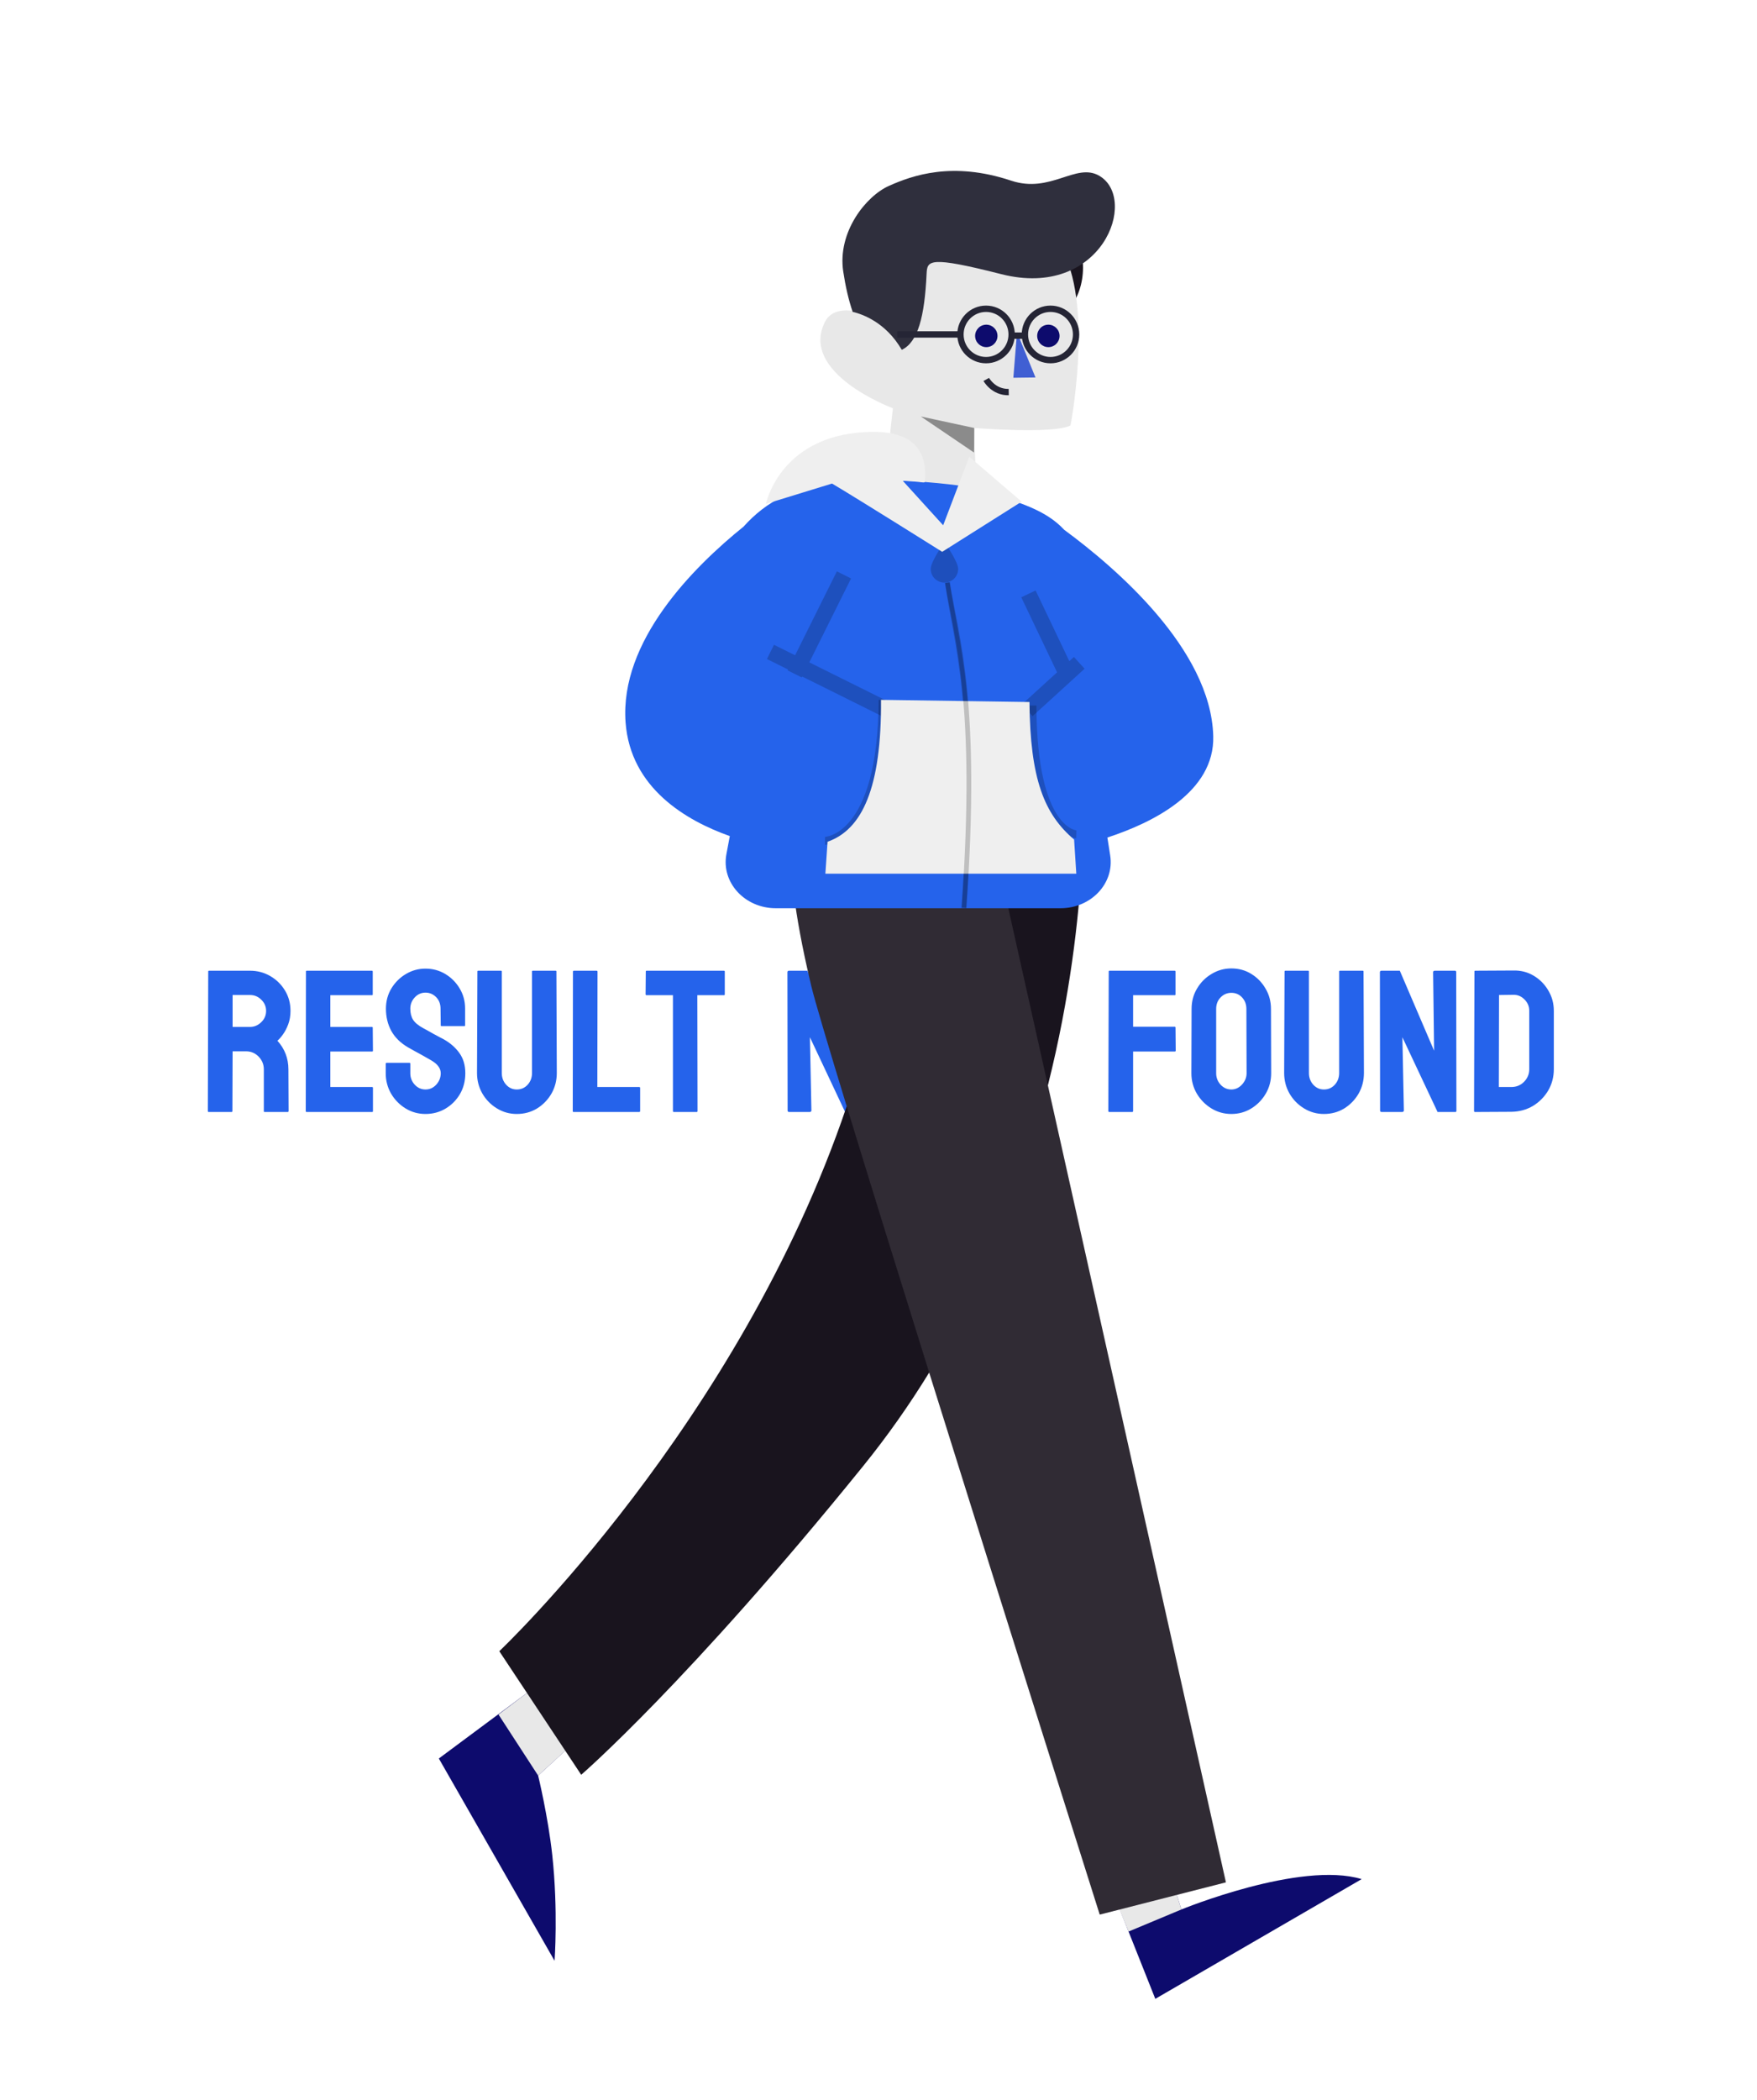 <svg width="1108" height="1324" viewBox="0 0 1108 1324" fill="none" xmlns="http://www.w3.org/2000/svg">
<rect x="0" y="0" width="1108" height="1324" fill="#808080" stroke="none"/>
<g clip-path="url(#clip0_2_3666)">
<rect width="1108" height="1324" fill="white"/>
<path d="M146.062 701H131.562C131.229 701 131.062 700.792 131.062 700.375L131.312 612.438C131.312 612.104 131.479 611.938 131.812 611.938H157.688C162.312 611.938 166.562 613.062 170.438 615.312C174.312 617.562 177.396 620.583 179.688 624.375C182.021 628.167 183.188 632.458 183.188 637.25C183.188 640.375 182.708 643.208 181.75 645.75C180.792 648.292 179.667 650.438 178.375 652.188C177.125 653.938 175.979 655.229 174.938 656.062C179.562 661.188 181.875 667.208 181.875 674.125L182 700.375C182 700.792 181.792 701 181.375 701H166.875C166.542 701 166.375 700.875 166.375 700.625V674.125C166.375 671.042 165.292 668.375 163.125 666.125C160.958 663.875 158.292 662.75 155.125 662.75H146.688L146.562 700.375C146.562 700.792 146.396 701 146.062 701ZM157.688 627.25H146.688V647.375H157.688C160.312 647.375 162.646 646.396 164.688 644.438C166.771 642.479 167.812 640.083 167.812 637.25C167.812 634.542 166.812 632.208 164.812 630.25C162.812 628.25 160.438 627.25 157.688 627.25ZM234.688 701H193.312C192.979 701 192.812 700.792 192.812 700.375L192.938 612.438C192.938 612.104 193.104 611.938 193.438 611.938H234.562C234.896 611.938 235.062 612.146 235.062 612.562V626.875C235.062 627.208 234.896 627.375 234.562 627.375H208.312V647.375H234.562C234.896 647.375 235.062 647.542 235.062 647.875L235.188 662.375C235.188 662.708 235.021 662.875 234.688 662.875H208.312V685.25H234.688C235.021 685.25 235.188 685.458 235.188 685.875V700.5C235.188 700.833 235.021 701 234.688 701ZM268.312 702.25C263.771 702.25 259.583 701.083 255.75 698.75C251.958 696.417 248.917 693.312 246.625 689.438C244.375 685.521 243.25 681.229 243.25 676.562V670.688C243.25 670.229 243.458 670 243.875 670H258.25C258.583 670 258.75 670.229 258.75 670.688V676.562C258.75 679.354 259.688 681.771 261.562 683.812C263.438 685.812 265.688 686.812 268.312 686.812C270.979 686.812 273.25 685.792 275.125 683.75C277 681.667 277.938 679.271 277.938 676.562C277.938 673.438 275.896 670.708 271.812 668.375C271.146 667.958 270.271 667.458 269.188 666.875C268.146 666.25 266.896 665.542 265.438 664.75C263.979 663.958 262.562 663.188 261.188 662.438C259.812 661.646 258.479 660.896 257.188 660.188C252.521 657.438 249.042 654 246.75 649.875C244.5 645.708 243.375 641.042 243.375 635.875C243.375 631.125 244.542 626.833 246.875 623C249.208 619.208 252.25 616.208 256 614C259.792 611.75 263.896 610.625 268.312 610.625C272.854 610.625 277.021 611.75 280.812 614C284.604 616.292 287.625 619.333 289.875 623.125C292.167 626.917 293.312 631.167 293.312 635.875V646.375C293.312 646.708 293.146 646.875 292.812 646.875H278.438C278.104 646.875 277.938 646.708 277.938 646.375L277.812 635.875C277.812 632.875 276.875 630.438 275 628.562C273.125 626.688 270.896 625.75 268.312 625.75C265.688 625.75 263.438 626.75 261.562 628.75C259.688 630.75 258.75 633.125 258.75 635.875C258.75 638.667 259.333 641 260.5 642.875C261.708 644.75 263.896 646.542 267.062 648.25C267.396 648.417 268.167 648.833 269.375 649.5C270.583 650.167 271.917 650.917 273.375 651.75C274.875 652.542 276.229 653.271 277.438 653.938C278.646 654.562 279.375 654.938 279.625 655.062C283.875 657.438 287.229 660.354 289.688 663.812C292.188 667.271 293.438 671.521 293.438 676.562C293.438 681.438 292.312 685.812 290.062 689.688C287.771 693.562 284.729 696.625 280.938 698.875C277.146 701.125 272.938 702.25 268.312 702.25ZM325.875 702.25C321.375 702.25 317.208 701.083 313.375 698.75C309.542 696.417 306.479 693.292 304.188 689.375C301.938 685.417 300.812 681.104 300.812 676.438L301.062 612.438C301.062 612.104 301.229 611.938 301.562 611.938H315.938C316.271 611.938 316.438 612.104 316.438 612.438V676.438C316.438 679.312 317.354 681.771 319.188 683.812C321.021 685.812 323.25 686.812 325.875 686.812C328.625 686.812 330.917 685.812 332.75 683.812C334.583 681.771 335.5 679.312 335.5 676.438V612.438C335.5 612.104 335.667 611.938 336 611.938H350.375C350.708 611.938 350.875 612.104 350.875 612.438L351.125 676.438C351.125 681.146 350 685.479 347.75 689.438C345.458 693.354 342.417 696.479 338.625 698.812C334.833 701.104 330.583 702.25 325.875 702.25ZM403.062 701H361.688C361.354 701 361.188 700.792 361.188 700.375L361.312 612.562C361.312 612.146 361.521 611.938 361.938 611.938H376.188C376.604 611.938 376.812 612.146 376.812 612.562L376.688 685.25H403.062C403.479 685.25 403.688 685.458 403.688 685.875V700.375C403.688 700.792 403.479 701 403.062 701ZM439.375 701H424.938C424.562 701 424.375 700.792 424.375 700.375V627.375H407.75C407.333 627.375 407.125 627.167 407.125 626.75L407.25 612.438C407.25 612.104 407.417 611.938 407.75 611.938H456.375C456.833 611.938 457.062 612.104 457.062 612.438V626.75C457.062 627.167 456.896 627.375 456.562 627.375H439.75L439.875 700.375C439.875 700.792 439.708 701 439.375 701ZM510.5 701H497.688C497.021 701 496.688 700.708 496.688 700.125L496.562 612.938C496.562 612.271 496.896 611.938 497.562 611.938H509.125L530.75 662.375L530.125 612.938C530.125 612.271 530.5 611.938 531.25 611.938H543.938C544.438 611.938 544.688 612.271 544.688 612.938L544.812 700.25C544.812 700.75 544.604 701 544.188 701H532.938L510.75 653.875L511.688 700C511.688 700.667 511.292 701 510.5 701ZM579.625 702.25C575.083 702.25 570.896 701.083 567.062 698.75C563.271 696.417 560.208 693.312 557.875 689.438C555.583 685.521 554.438 681.229 554.438 676.562L554.562 636C554.562 631.25 555.708 626.979 558 623.188C560.25 619.354 563.292 616.292 567.125 614C570.958 611.667 575.125 610.5 579.625 610.5C584.292 610.5 588.479 611.646 592.188 613.938C595.938 616.229 598.938 619.312 601.188 623.188C603.479 627.021 604.625 631.292 604.625 636L604.75 676.562C604.75 681.229 603.625 685.5 601.375 689.375C599.083 693.292 596.042 696.417 592.25 698.75C588.458 701.083 584.25 702.25 579.625 702.25ZM579.625 686.812C582.208 686.812 584.458 685.771 586.375 683.688C588.292 681.562 589.25 679.188 589.25 676.562L589.125 636C589.125 633.167 588.229 630.771 586.438 628.812C584.646 626.854 582.375 625.875 579.625 625.875C577 625.875 574.75 626.833 572.875 628.75C571 630.667 570.062 633.083 570.062 636V676.562C570.062 679.354 571 681.771 572.875 683.812C574.75 685.812 577 686.812 579.625 686.812ZM641.75 701H627.312C626.938 701 626.75 700.792 626.75 700.375V627.375H610.125C609.708 627.375 609.5 627.167 609.5 626.75L609.625 612.438C609.625 612.104 609.792 611.938 610.125 611.938H658.75C659.208 611.938 659.438 612.104 659.438 612.438V626.75C659.438 627.167 659.271 627.375 658.938 627.375H642.125L642.25 700.375C642.25 700.792 642.083 701 641.75 701ZM713.938 701H699.562C699.146 701 698.938 700.792 698.938 700.375L699.188 612.438C699.188 612.104 699.354 611.938 699.688 611.938H740.688C741.104 611.938 741.312 612.104 741.312 612.438V626.875C741.312 627.208 741.146 627.375 740.812 627.375H714.562V647.25H740.812C741.146 647.25 741.312 647.458 741.312 647.875L741.438 662.375C741.438 662.708 741.229 662.875 740.812 662.875H714.562V700.375C714.562 700.792 714.354 701 713.938 701ZM776.5 702.25C771.958 702.25 767.771 701.083 763.938 698.75C760.146 696.417 757.083 693.312 754.75 689.438C752.458 685.521 751.312 681.229 751.312 676.562L751.438 636C751.438 631.25 752.583 626.979 754.875 623.188C757.125 619.354 760.167 616.292 764 614C767.833 611.667 772 610.5 776.5 610.5C781.167 610.5 785.354 611.646 789.062 613.938C792.812 616.229 795.812 619.312 798.062 623.188C800.354 627.021 801.5 631.292 801.5 636L801.625 676.562C801.625 681.229 800.5 685.5 798.25 689.375C795.958 693.292 792.917 696.417 789.125 698.75C785.333 701.083 781.125 702.25 776.5 702.25ZM776.5 686.812C779.083 686.812 781.333 685.771 783.25 683.688C785.167 681.562 786.125 679.188 786.125 676.562L786 636C786 633.167 785.104 630.771 783.312 628.812C781.521 626.854 779.25 625.875 776.5 625.875C773.875 625.875 771.625 626.833 769.75 628.75C767.875 630.667 766.938 633.083 766.938 636V676.562C766.938 679.354 767.875 681.771 769.75 683.812C771.625 685.812 773.875 686.812 776.5 686.812ZM834.875 702.25C830.375 702.25 826.208 701.083 822.375 698.75C818.542 696.417 815.479 693.292 813.188 689.375C810.938 685.417 809.812 681.104 809.812 676.438L810.062 612.438C810.062 612.104 810.229 611.938 810.562 611.938H824.938C825.271 611.938 825.438 612.104 825.438 612.438V676.438C825.438 679.312 826.354 681.771 828.188 683.812C830.021 685.812 832.25 686.812 834.875 686.812C837.625 686.812 839.917 685.812 841.75 683.812C843.583 681.771 844.5 679.312 844.5 676.438V612.438C844.5 612.104 844.667 611.938 845 611.938H859.375C859.708 611.938 859.875 612.104 859.875 612.438L860.125 676.438C860.125 681.146 859 685.479 856.75 689.438C854.458 693.354 851.417 696.479 847.625 698.812C843.833 701.104 839.583 702.25 834.875 702.25ZM884.125 701H871.312C870.646 701 870.312 700.708 870.312 700.125L870.188 612.938C870.188 612.271 870.521 611.938 871.188 611.938H882.75L904.375 662.375L903.75 612.938C903.75 612.271 904.125 611.938 904.875 611.938H917.562C918.062 611.938 918.312 612.271 918.312 612.938L918.438 700.25C918.438 700.75 918.229 701 917.812 701H906.562L884.375 653.875L885.312 700C885.312 700.667 884.917 701 884.125 701ZM953.125 700.875L930.188 701C929.771 701 929.562 700.792 929.562 700.375L929.812 612.438C929.812 612.104 929.979 611.938 930.312 611.938L954.25 611.812C959 611.688 963.292 612.771 967.125 615.062C971 617.354 974.083 620.458 976.375 624.375C978.708 628.25 979.875 632.542 979.875 637.25V674C979.875 678.917 978.688 683.417 976.312 687.5C973.896 691.542 970.688 694.771 966.688 697.188C962.688 699.562 958.167 700.792 953.125 700.875ZM954.25 627.125L945.312 627.25L945.188 685.25H953.125C956.292 685.25 958.958 684.146 961.125 681.938C963.292 679.729 964.375 677.083 964.375 674V637.125C964.375 634.417 963.375 632.062 961.375 630.062C959.375 628.021 957 627.042 954.25 627.125Z" fill="#2563EB"/>
<path fill-rule="evenodd" clip-rule="evenodd" d="M682.968 168.756C682.968 188.595 670.22 204.677 654.495 204.677C638.771 204.677 626.023 188.595 626.023 168.756C626.023 148.917 638.771 132.834 654.495 132.834C670.22 132.834 682.968 148.917 682.968 168.756" fill="#19141E"/>
<path d="M615.591 311.059L614.4 269.801C614.4 269.801 664.389 273.793 675.083 268.222C675.083 268.222 688.153 200.686 672.564 163.287L672.249 161.831L566.758 149.456L560.844 210.167C557.29 199.655 527.963 187.735 520.297 202.788C503.684 235.406 563.085 257.369 563.085 257.369L557.054 311.554" fill="#E8E8E8"/>
<path opacity="0.399" fill-rule="evenodd" clip-rule="evenodd" d="M614.4 269.801L580.691 262.552L614.239 285.28L614.4 269.801Z" fill="black"/>
<path fill-rule="evenodd" clip-rule="evenodd" d="M641.347 209.396L652.995 237.956L639.035 238.135L641.347 209.396Z" fill="#405FD3"/>
<path fill-rule="evenodd" clip-rule="evenodd" d="M628.925 210.495C629.619 214.342 627.071 218.023 623.237 218.718C619.402 219.414 615.731 216.86 615.038 213.015C614.344 209.168 616.89 205.487 620.725 204.791C624.561 204.096 628.23 206.649 628.925 210.495" fill="#0D0B6D"/>
<path fill-rule="evenodd" clip-rule="evenodd" d="M668.067 210.495C668.761 214.342 666.214 218.023 662.38 218.718C658.545 219.414 654.873 216.86 654.18 213.015C653.486 209.168 656.032 205.487 659.868 204.791C663.703 204.096 667.373 206.649 668.067 210.495" fill="#0D0B6D"/>
<path d="M568.678 220.529C558.676 203.361 544.204 198.125 537.709 196.59C535.118 189.08 533.143 180.37 531.756 171.107C528.034 146.316 546.007 123.698 560.524 117.203C575.219 110.63 600.557 101.521 637.645 113.886C662.579 122.204 678.517 102.289 693.189 110.795C718.261 125.332 694.941 188.98 631.366 172.811C585.891 161.245 584.722 164.146 584.332 172.554C583.071 199.729 578.846 215.717 568.678 220.529V220.529Z" fill="#2F2F3D"/>
<path fill-rule="evenodd" clip-rule="evenodd" d="M621.955 239.196C621.955 239.196 626.437 247.364 636.124 247.17Z" fill="white"/>
<path d="M621.955 239.196C621.955 239.196 626.437 247.364 636.124 247.17" stroke="#252535" stroke-width="4"/>
<path fill-rule="evenodd" clip-rule="evenodd" d="M637.964 210.837C637.964 219.778 630.735 227.026 621.819 227.026C612.904 227.026 605.676 219.778 605.676 210.837C605.676 201.895 612.904 194.646 621.819 194.646C630.735 194.646 637.964 201.895 637.964 210.837Z" stroke="#252535" stroke-width="4"/>
<path fill-rule="evenodd" clip-rule="evenodd" d="M678.612 210.837C678.612 219.778 671.384 227.026 662.469 227.026C653.553 227.026 646.324 219.778 646.324 210.837C646.324 201.895 653.553 194.646 662.469 194.646C671.384 194.646 678.612 201.895 678.612 210.837Z" stroke="#252535" stroke-width="4"/>
<path d="M645.01 211.587H638.029" stroke="#252535" stroke-width="4"/>
<path d="M605.675 210.837H565.795" stroke="#252535" stroke-width="4"/>
<path fill-rule="evenodd" clip-rule="evenodd" d="M339.359 1119.32L381.457 1080.68L366.832 1041.6L276.738 1108.56L349.72 1236.08C349.72 1236.08 352.066 1204.39 348.249 1169.28C345.613 1145.03 339.359 1119.32 339.359 1119.32ZM744.997 1203.74L735.383 1172.72L694.677 1174.87L728.556 1260.07L858.69 1184.6C820.072 1172.9 744.997 1203.74 744.997 1203.74Z" fill="#0D0B6D"/>
<path fill-rule="evenodd" clip-rule="evenodd" d="M370.846 1090.53L366.217 1041.56L314.363 1080.84L339.359 1119.32L370.846 1090.53ZM737.077 1177.96L696.833 1181.59L711.689 1217.65L744.998 1203.74L737.077 1177.96Z" fill="#E8E8E8"/>
<path d="M660.817 684.234L773.083 1186.63L742.161 1194.53H742.147L706.15 1203.74L705.97 1203.78L693.51 1206.96C693.51 1206.96 636.313 1026.37 585.96 865.256C573.707 885.224 559.906 904.957 544.375 924.154C434.033 1060.53 366.519 1118.82 366.519 1118.82L356.479 1103.67L356.451 1103.63L332.32 1067.24L314.867 1040.92C314.867 1040.92 465.965 898.177 533.949 697.378C521.999 658.284 513.716 630.377 511.587 621.447C499.404 570.527 499.155 547.196 499.155 545.336H629.785L682.17 545.336C680.261 578.52 674.992 627.869 660.817 684.232L660.817 684.234Z" fill="#19141E"/>
<path fill-rule="evenodd" clip-rule="evenodd" d="M773.084 1186.63L742.162 1194.53H742.148L706.151 1203.74L705.971 1203.78L693.511 1206.96C693.511 1206.96 636.314 1026.36 585.961 865.255C566.309 802.36 547.709 742.441 533.95 697.378C522.001 658.284 513.717 630.377 511.589 621.447C499.405 570.527 499.156 547.196 499.156 545.336H629.786L660.818 684.232L773.084 1186.63Z" fill="white" fill-opacity="0.1"/>
<path fill-rule="evenodd" clip-rule="evenodd" d="M394.506 455.435C397.593 496.868 432.765 517.342 460.226 527.071L458.08 538.501C454.742 556.288 469.625 572.554 489.242 572.554H668.809C688.068 572.554 702.854 556.848 700.11 539.308L698.337 527.977C726.732 518.704 766.087 499.429 765.098 463.981C763.57 409.179 703.23 357.624 671.146 334.018C659.536 321.512 642.88 316.555 618.94 309.431L618.939 309.431C616.229 308.625 613.427 307.791 610.528 306.915C610.528 306.915 533.495 294.423 494.49 312.626C484.261 317.399 475.845 324.215 468.937 331.956C437.157 357.566 390.688 404.177 394.506 455.435Z" fill="#2563EB"/>
<path opacity="0.199" d="M673.531 420.925L671.275 422.002L672.725 425.042L675.215 422.773L673.531 420.925ZM651.886 375.565L654.142 374.488L653.065 372.232L650.809 373.309L651.886 375.565ZM647.373 377.718L646.297 375.462L644.04 376.539L645.117 378.795L647.373 377.718ZM670.469 426.118L668.213 427.195L668.213 427.195L670.469 426.118ZM671.919 429.158L669.663 430.234L671.114 433.274L673.603 431.006L671.919 429.158ZM674.409 426.89L672.725 425.042L674.409 426.89ZM680.439 421.395L682.123 423.243L683.971 421.56L682.287 419.712L680.439 421.395ZM677.072 417.699L678.92 416.016L677.236 414.168L675.388 415.851L677.072 417.699ZM674.982 423.965L677.238 422.888L677.238 422.888L674.982 423.965ZM673.531 420.925L675.787 419.849L674.337 416.809L671.847 419.077L673.531 420.925ZM675.228 424.481L676.305 426.738L678.561 425.661L677.484 423.405L675.228 424.481ZM673.128 425.483L672.051 423.227L669.012 424.678L671.28 427.167L673.128 425.483ZM674.409 426.89L676.093 428.738L677.941 427.054L676.257 425.206L674.409 426.89ZM651.313 447.932L649.465 449.616L651.149 451.464L652.997 449.78L651.313 447.932ZM647.946 444.236L646.262 442.388L644.414 444.072L646.098 445.92L647.946 444.236ZM671.042 423.194L672.725 425.042L672.725 425.042L671.042 423.194ZM505.889 420.909L503.651 419.795L503.651 419.795L505.889 420.909ZM533.345 365.778L535.583 366.893L536.697 364.655L534.46 363.54L533.345 365.778ZM504.776 423.145L503.663 425.384L505.9 426.495L507.014 424.26L504.776 423.145ZM502.539 422.034L503.651 419.795L503.651 419.795L502.539 422.034ZM486.996 414.312L484.757 413.199L483.645 415.438L485.884 416.551L486.996 414.312ZM489.221 409.834L490.333 407.595L488.094 406.483L486.982 408.721L489.221 409.834ZM502.527 416.445L501.415 418.684L503.651 419.795L504.765 417.559L502.527 416.445ZM528.869 363.549L529.984 361.311L527.746 360.197L526.631 362.435L528.869 363.549ZM504.764 417.556L505.876 415.317L504.764 417.556ZM502.527 416.445L503.639 414.206L501.403 413.095L500.289 415.33L502.527 416.445ZM557.677 443.845L559.915 444.958L561.028 442.719L558.789 441.606L557.677 443.845ZM555.452 448.323L554.339 450.562L556.578 451.674L557.691 449.435L555.452 448.323ZM504.776 423.145L505.888 420.906L503.651 419.795L502.538 422.031L504.776 423.145ZM504.499 423.701L503.384 425.939L505.622 427.054L506.737 424.816L504.499 423.701ZM500.023 421.473L497.785 420.358L496.671 422.596L498.909 423.71L500.023 421.473ZM501.414 418.681L499.176 417.566L499.176 417.566L501.414 418.681ZM675.787 419.849L654.142 374.488L649.629 376.642L671.275 422.002L675.787 419.849ZM650.809 373.309L646.297 375.462L648.45 379.975L652.962 377.821L650.809 373.309ZM645.117 378.795L668.213 427.195L672.725 425.042L649.629 376.642L645.117 378.795ZM668.213 427.195L669.663 430.234L674.176 428.081L672.725 425.042L668.213 427.195ZM673.603 431.006L676.093 428.738L672.725 425.042L670.236 427.31L673.603 431.006ZM676.093 428.738L682.123 423.243L678.756 419.547L672.725 425.042L676.093 428.738ZM682.287 419.712L678.92 416.016L675.224 419.383L678.591 423.079L682.287 419.712ZM675.388 415.851L671.847 419.077L675.215 422.773L678.756 419.547L675.388 415.851ZM677.238 422.888L675.787 419.849L671.275 422.002L672.725 425.042L677.238 422.888ZM677.484 423.405L677.238 422.888L672.725 425.042L672.972 425.558L677.484 423.405ZM674.205 427.74L676.305 426.738L674.151 422.225L672.051 423.227L674.205 427.74ZM676.257 425.206L674.976 423.8L671.28 427.167L672.561 428.573L676.257 425.206ZM652.997 449.78L676.093 428.738L672.725 425.042L649.629 446.084L652.997 449.78ZM646.098 445.92L649.465 449.616L653.161 446.248L649.794 442.552L646.098 445.92ZM669.358 421.346L646.262 442.388L649.629 446.084L672.725 425.042L669.358 421.346ZM671.847 419.077L669.358 421.346L672.725 425.042L675.215 422.773L671.847 419.077ZM508.127 422.024L535.583 366.893L531.107 364.664L503.651 419.795L508.127 422.024ZM507.014 424.26L508.127 422.024L503.651 419.795L502.538 422.031L507.014 424.26ZM501.427 424.273L503.663 425.384L505.888 420.906L503.651 419.795L501.427 424.273ZM485.884 416.551L501.427 424.273L503.651 419.795L488.108 412.073L485.884 416.551ZM486.982 408.721L484.757 413.199L489.235 415.424L491.46 410.946L486.982 408.721ZM503.639 414.206L490.333 407.595L488.108 412.073L501.415 418.684L503.639 414.206ZM526.631 362.435L500.289 415.33L504.765 417.559L531.107 364.664L526.631 362.435ZM534.46 363.54L529.984 361.311L527.755 365.787L532.231 368.016L534.46 363.54ZM505.876 415.317L503.639 414.206L501.415 418.684L503.651 419.795L505.876 415.317ZM558.789 441.606L505.876 415.317L503.651 419.795L556.564 446.084L558.789 441.606ZM557.691 449.435L559.915 444.958L555.438 442.733L553.213 447.211L557.691 449.435ZM503.663 425.384L554.339 450.562L556.564 446.084L505.888 420.906L503.663 425.384ZM506.737 424.816L507.014 424.26L502.538 422.031L502.261 422.587L506.737 424.816ZM498.909 423.71L503.384 425.939L505.613 421.464L501.138 419.235L498.909 423.71ZM499.176 417.566L497.785 420.358L502.261 422.587L503.651 419.795L499.176 417.566ZM500.289 415.33L499.176 417.566L503.651 419.795L504.765 417.559L500.289 415.33Z" fill="black"/>
<path opacity="0.203" fill-rule="evenodd" clip-rule="evenodd" d="M604.236 358.667C604.236 363.422 600.363 367.274 595.585 367.274C590.805 367.274 586.932 363.422 586.932 358.667C586.932 353.914 595.585 341.806 595.585 341.806C595.585 341.806 604.236 353.914 604.236 358.667" fill="black"/>
<path opacity="0.196" d="M520.27 530.072C520.27 530.072 556.371 529.585 556.564 441.182" stroke="black" stroke-width="5"/>
<path opacity="0.199" d="M678.756 525.945C678.756 525.945 651.245 525.5 651.098 444.775" stroke="black" stroke-width="5"/>
<path opacity="0.203" d="M597.43 367.274C602.785 405.691 617.037 442.557 607.831 572.508" stroke="black" stroke-width="3"/>
<path fill-rule="evenodd" clip-rule="evenodd" d="M483.002 317.644C483.002 317.644 492.265 272.152 551.347 272.27C579.059 272.326 584.851 287.625 583.188 303.857C583.14 304.325 581.4 304.086 580.305 303.935C580.065 303.902 579.855 303.873 579.701 303.857C575.501 303.418 573.866 303.327 571.205 303.179C570.714 303.152 570.187 303.123 569.604 303.089C569.5 303.083 569.396 303.078 569.292 303.072L594.777 331.133L611.226 287.941L644.271 316.236L594.168 347.873C594.168 347.873 541.9 315.043 524.701 304.83L483.002 317.644ZM678.737 550.779H607.24H520.497L521.88 530.633C543.64 522.978 555.954 496.82 555.582 441.181L605.255 441.911L649.197 442.557C649.63 491.233 658.536 513.245 677.354 529.257L678.737 550.779Z" fill="#EFEFEF"/>
<path opacity="0.201" d="M597.43 367.274C603.207 402.14 617.137 442.234 607.931 572.184" stroke="black" stroke-width="3"/>
</g>
<defs>
<clipPath id="clip0_2_3666">
<rect width="1108" height="1324" fill="white"/>
</clipPath>
</defs>
</svg>
